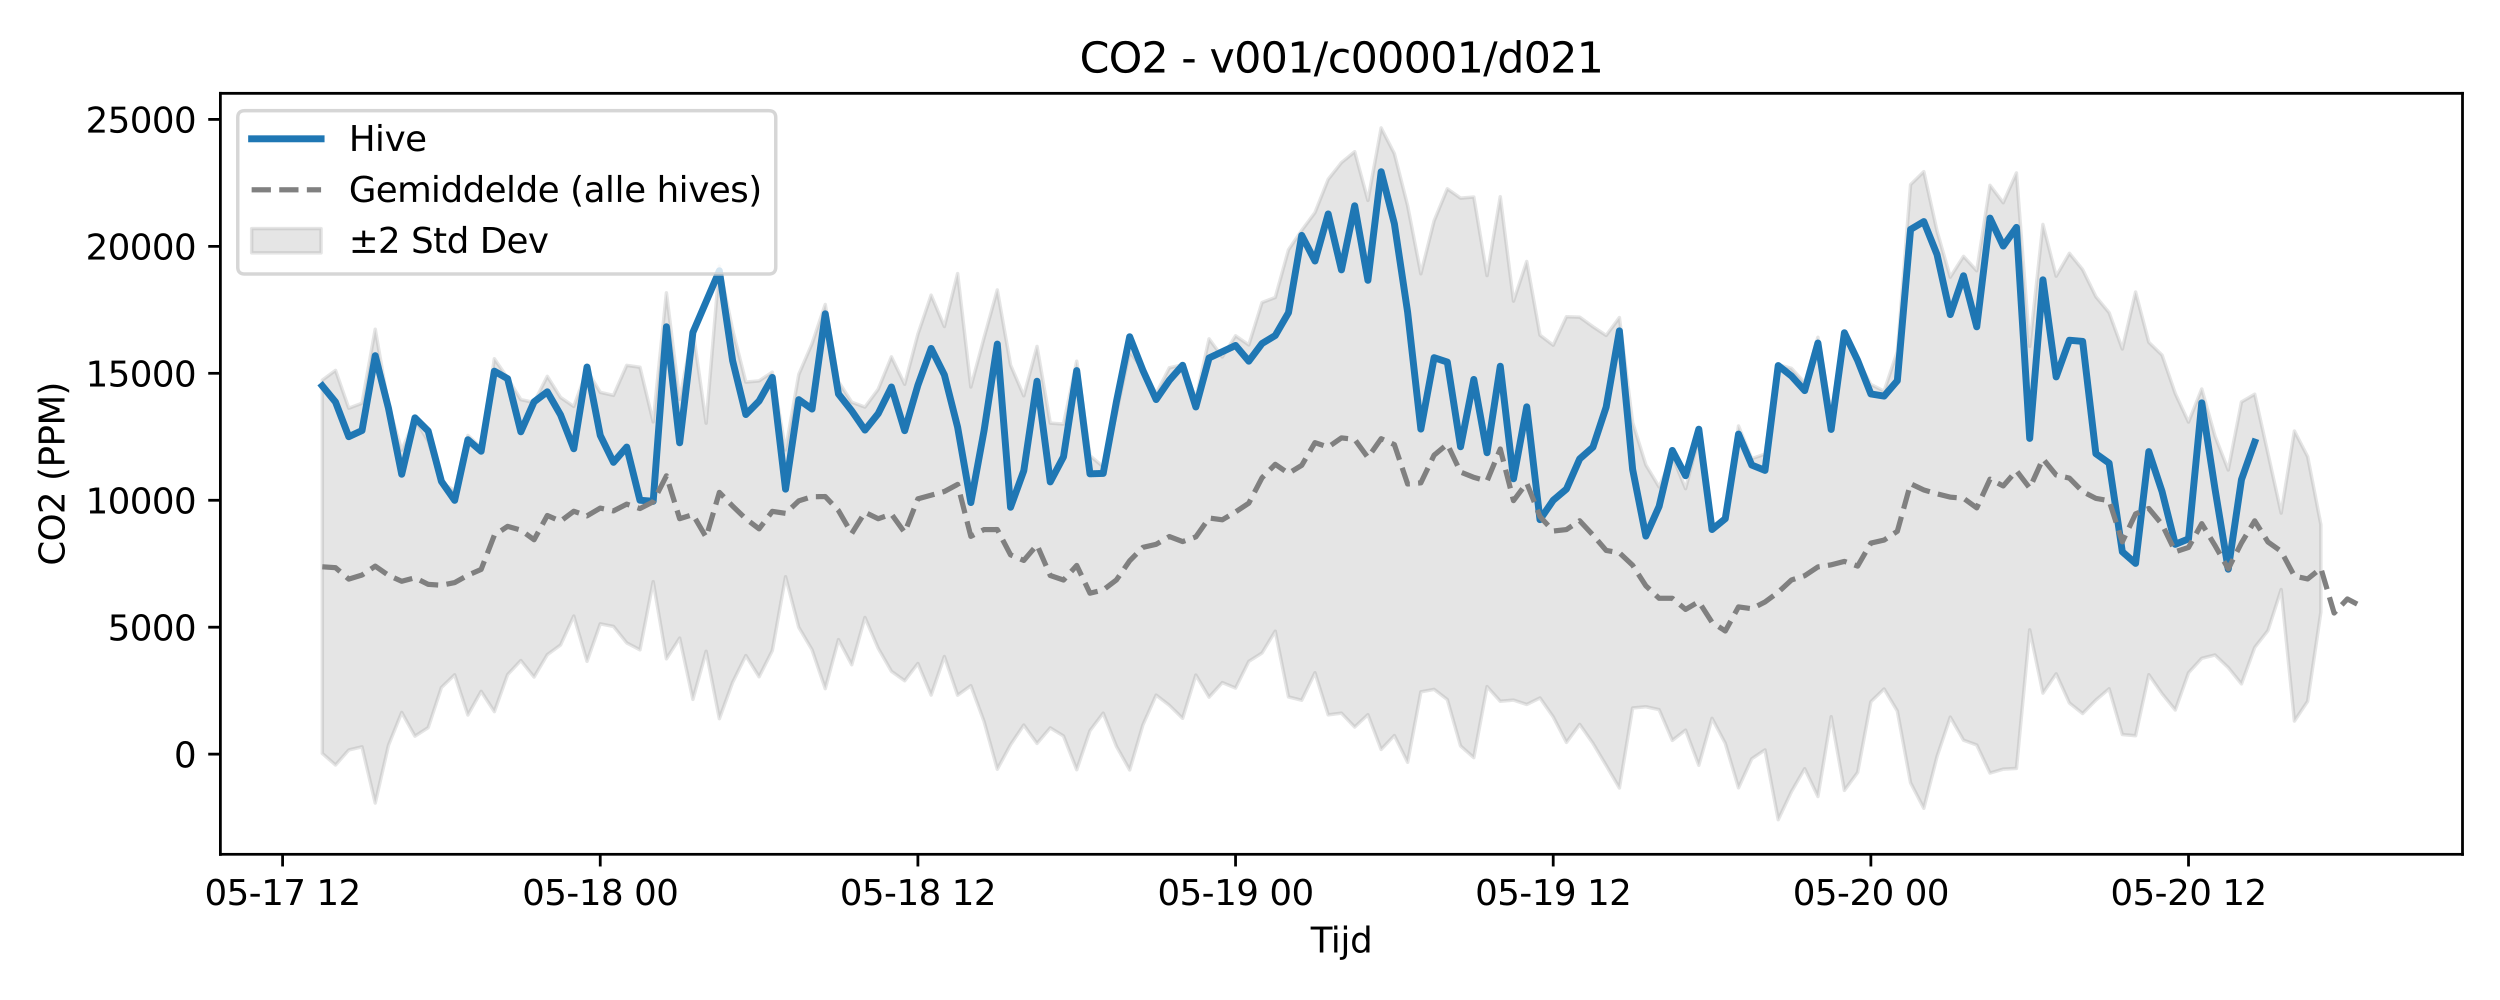<?xml version="1.0" encoding="utf-8" standalone="no"?>
<!DOCTYPE svg PUBLIC "-//W3C//DTD SVG 1.1//EN"
  "http://www.w3.org/Graphics/SVG/1.1/DTD/svg11.dtd">
<svg xmlns:xlink="http://www.w3.org/1999/xlink" width="720pt" height="288pt" viewBox="0 0 720 288" xmlns="http://www.w3.org/2000/svg" version="1.1">
 <defs>
  <style type="text/css">*{stroke-linejoin: round; stroke-linecap: butt}</style>
 </defs>
 <g id="figure_1">
  <g id="patch_1">
   <path d="M 0 288 
L 720 288 
L 720 0 
L 0 0 
z
" style="fill: #ffffff"/>
  </g>
  <g id="axes_1">
   <g id="patch_2">
    <path d="M 63.47 246.04 
L 709.2 246.04 
L 709.2 26.88 
L 63.47 26.88 
z
" style="fill: #ffffff"/>
   </g>
   <g id="FillBetweenPolyCollection_1">
    <defs>
     <path id="m0c7f203e4f" d="M 92.821 -178.512 
L 92.821 -71.019 
L 96.633 -67.678 
L 100.445 -72.002 
L 104.257 -72.915 
L 108.069 -56.719 
L 111.881 -73.365 
L 115.693 -82.821 
L 119.504 -75.982 
L 123.316 -78.44 
L 127.128 -89.997 
L 130.94 -93.659 
L 134.752 -82.068 
L 138.564 -88.889 
L 142.376 -83.044 
L 146.187 -93.699 
L 149.999 -97.769 
L 153.811 -93.007 
L 157.623 -99.449 
L 161.435 -102.237 
L 165.247 -110.585 
L 169.059 -97.53 
L 172.871 -108.329 
L 176.682 -107.587 
L 180.494 -102.848 
L 184.306 -100.839 
L 188.118 -120.483 
L 191.93 -98.254 
L 195.742 -104.23 
L 199.554 -86.56 
L 203.365 -100.439 
L 207.177 -81.02 
L 210.989 -91.46 
L 214.801 -99.202 
L 218.613 -93.084 
L 222.425 -100.635 
L 226.237 -121.901 
L 230.049 -107.332 
L 233.86 -100.878 
L 237.672 -89.664 
L 241.484 -103.794 
L 245.296 -96.547 
L 249.108 -110.166 
L 252.92 -101.303 
L 256.732 -94.665 
L 260.543 -91.937 
L 264.355 -96.917 
L 268.167 -87.817 
L 271.979 -98.923 
L 275.791 -87.777 
L 279.603 -90.524 
L 283.415 -80.199 
L 287.226 -66.461 
L 291.038 -73.517 
L 294.85 -79.181 
L 298.662 -73.886 
L 302.474 -78.369 
L 306.286 -76.031 
L 310.098 -66.316 
L 313.91 -77.562 
L 317.721 -82.614 
L 321.533 -73.052 
L 325.345 -66.254 
L 329.157 -79.234 
L 332.969 -87.808 
L 336.781 -84.859 
L 340.593 -81.122 
L 344.404 -93.588 
L 348.216 -87.216 
L 352.028 -91.41 
L 355.84 -89.843 
L 359.652 -97.516 
L 363.464 -99.936 
L 367.276 -106.224 
L 371.088 -87.286 
L 374.899 -86.328 
L 378.711 -94.248 
L 382.523 -82.12 
L 386.335 -82.609 
L 390.147 -78.605 
L 393.959 -82.175 
L 397.771 -72.155 
L 401.582 -76.164 
L 405.394 -68.456 
L 409.206 -88.748 
L 413.018 -89.458 
L 416.83 -86.519 
L 420.642 -73.166 
L 424.454 -69.797 
L 428.266 -90.266 
L 432.077 -86.031 
L 435.889 -86.37 
L 439.701 -85.11 
L 443.513 -86.986 
L 447.325 -81.545 
L 451.137 -74.192 
L 454.949 -79.374 
L 458.76 -73.929 
L 462.572 -67.56 
L 466.384 -61.059 
L 470.196 -84.101 
L 474.008 -84.454 
L 477.82 -83.622 
L 481.632 -74.751 
L 485.444 -77.722 
L 489.255 -67.595 
L 493.067 -81.113 
L 496.879 -73.929 
L 500.691 -61.102 
L 504.503 -69.465 
L 508.315 -72.034 
L 512.127 -51.922 
L 515.938 -60.014 
L 519.75 -66.614 
L 523.562 -58.599 
L 527.374 -81.599 
L 531.186 -60.363 
L 534.998 -65.543 
L 538.81 -85.899 
L 542.621 -89.575 
L 546.433 -83.207 
L 550.245 -62.55 
L 554.057 -55.211 
L 557.869 -70.146 
L 561.681 -81.474 
L 565.493 -74.827 
L 569.305 -73.436 
L 573.116 -65.36 
L 576.928 -66.485 
L 580.74 -66.693 
L 584.552 -106.612 
L 588.364 -88.374 
L 592.176 -93.929 
L 595.988 -85.542 
L 599.799 -82.501 
L 603.611 -86.371 
L 607.423 -89.632 
L 611.235 -76.45 
L 615.047 -76.111 
L 618.859 -93.694 
L 622.671 -88.212 
L 626.483 -83.514 
L 630.294 -94.234 
L 634.106 -98.406 
L 637.918 -99.361 
L 641.73 -95.737 
L 645.542 -91.038 
L 649.354 -101.535 
L 653.166 -106.406 
L 656.977 -118.216 
L 660.789 -80.326 
L 664.601 -86.027 
L 668.413 -111.735 
L 668.413 -136.892 
L 668.413 -136.892 
L 664.601 -156.499 
L 660.789 -163.875 
L 656.977 -140.222 
L 653.166 -157.423 
L 649.354 -174.47 
L 645.542 -172.236 
L 641.73 -152.639 
L 637.918 -162.413 
L 634.106 -175.978 
L 630.294 -166.436 
L 626.483 -174.653 
L 622.671 -185.731 
L 618.859 -189.414 
L 615.047 -203.903 
L 611.235 -187.479 
L 607.423 -197.944 
L 603.611 -202.563 
L 599.799 -210.353 
L 595.988 -215.051 
L 592.176 -208.463 
L 588.364 -223.364 
L 584.552 -188.247 
L 580.74 -238.2 
L 576.928 -229.614 
L 573.116 -234.632 
L 569.305 -210.027 
L 565.493 -214.175 
L 561.681 -208.177 
L 557.869 -221.421 
L 554.057 -238.566 
L 550.245 -234.833 
L 546.433 -186.787 
L 542.621 -175.344 
L 538.81 -177.281 
L 534.998 -184.387 
L 531.186 -192.275 
L 527.374 -169.054 
L 523.562 -190.867 
L 519.75 -177.779 
L 515.938 -181.912 
L 512.127 -182.961 
L 508.315 -157.22 
L 504.503 -155.908 
L 500.691 -165.325 
L 496.879 -138.614 
L 493.067 -136.411 
L 489.255 -161.848 
L 485.444 -147.257 
L 481.632 -156.633 
L 477.82 -147.765 
L 474.008 -154.11 
L 470.196 -166.331 
L 466.384 -196.543 
L 462.572 -191.392 
L 458.76 -193.918 
L 454.949 -196.663 
L 451.137 -196.776 
L 447.325 -188.581 
L 443.513 -191.485 
L 439.701 -212.697 
L 435.889 -201.266 
L 432.077 -231.356 
L 428.266 -208.63 
L 424.454 -231.254 
L 420.642 -230.943 
L 416.83 -233.622 
L 413.018 -224.385 
L 409.206 -209.137 
L 405.394 -228.761 
L 401.582 -243.737 
L 397.771 -251.158 
L 393.959 -230.273 
L 390.147 -244.318 
L 386.335 -241.168 
L 382.523 -236.359 
L 378.711 -226.787 
L 374.899 -221.652 
L 371.088 -216.065 
L 367.276 -202.329 
L 363.464 -200.881 
L 359.652 -188.663 
L 355.84 -191.295 
L 352.028 -185.186 
L 348.216 -190.414 
L 344.404 -173.18 
L 340.593 -182.927 
L 336.781 -182.089 
L 332.969 -174.662 
L 329.157 -181.482 
L 325.345 -186.734 
L 321.533 -168.914 
L 317.721 -153.559 
L 313.91 -156.76 
L 310.098 -183.981 
L 306.286 -165.867 
L 302.474 -166.149 
L 298.662 -188.239 
L 294.85 -174.011 
L 291.038 -182.89 
L 287.226 -204.506 
L 283.415 -190.762 
L 279.603 -176.538 
L 275.791 -209.213 
L 271.979 -193.962 
L 268.167 -203.001 
L 264.355 -191.752 
L 260.543 -177.324 
L 256.732 -185.228 
L 252.92 -175.91 
L 249.108 -170.759 
L 245.296 -172.167 
L 241.484 -178.106 
L 237.672 -200.317 
L 233.86 -189.018 
L 230.049 -180.179 
L 226.237 -158.406 
L 222.425 -180.827 
L 218.613 -178.303 
L 214.801 -177.964 
L 210.989 -193.054 
L 207.177 -211.368 
L 203.365 -166.115 
L 199.554 -193.038 
L 195.742 -172.988 
L 191.93 -203.676 
L 188.118 -166.486 
L 184.306 -182.236 
L 180.494 -182.776 
L 176.682 -174.138 
L 172.871 -175.008 
L 169.059 -181.33 
L 165.247 -170.932 
L 161.435 -173.553 
L 157.623 -179.624 
L 153.811 -172.102 
L 149.999 -172.906 
L 146.187 -179.115 
L 142.376 -184.678 
L 138.564 -159.123 
L 134.752 -162.596 
L 130.94 -146.766 
L 127.128 -148.91 
L 123.316 -160.974 
L 119.504 -167.229 
L 115.693 -158.362 
L 111.881 -171.257 
L 108.069 -193.189 
L 104.257 -171.869 
L 100.445 -170.433 
L 96.633 -181.338 
L 92.821 -178.512 
z
" style="stroke: #808080; stroke-opacity: 0.2"/>
    </defs>
    <g clip-path="url(#pdf04a0a72e)">
     <use xlink:href="#m0c7f203e4f" x="0" y="288" style="fill: #808080; fill-opacity: 0.2; stroke: #808080; stroke-opacity: 0.2"/>
    </g>
   </g>
   <g id="matplotlib.axis_1">
    <g id="xtick_1">
     <g id="line2d_1">
      <defs>
       <path id="md0b5caf166" d="M 0 0 
L 0 3.5 
" style="stroke: #000000; stroke-width: 0.8"/>
      </defs>
      <g>
       <use xlink:href="#md0b5caf166" x="81.386" y="246.04" style="stroke: #000000; stroke-width: 0.8"/>
      </g>
     </g>
     <g id="text_1">
      <!-- 05-17 12 -->
      <g transform="translate(58.905 260.638) scale(0.1 -0.1)">
       <defs>
        <path id="DejaVuSans-30" d="M 2034 4250 
Q 1547 4250 1301 3770 
Q 1056 3291 1056 2328 
Q 1056 1369 1301 889 
Q 1547 409 2034 409 
Q 2525 409 2770 889 
Q 3016 1369 3016 2328 
Q 3016 3291 2770 3770 
Q 2525 4250 2034 4250 
z
M 2034 4750 
Q 2819 4750 3233 4129 
Q 3647 3509 3647 2328 
Q 3647 1150 3233 529 
Q 2819 -91 2034 -91 
Q 1250 -91 836 529 
Q 422 1150 422 2328 
Q 422 3509 836 4129 
Q 1250 4750 2034 4750 
z
" transform="scale(0.016)"/>
        <path id="DejaVuSans-35" d="M 691 4666 
L 3169 4666 
L 3169 4134 
L 1269 4134 
L 1269 2991 
Q 1406 3038 1543 3061 
Q 1681 3084 1819 3084 
Q 2600 3084 3056 2656 
Q 3513 2228 3513 1497 
Q 3513 744 3044 326 
Q 2575 -91 1722 -91 
Q 1428 -91 1123 -41 
Q 819 9 494 109 
L 494 744 
Q 775 591 1075 516 
Q 1375 441 1709 441 
Q 2250 441 2565 725 
Q 2881 1009 2881 1497 
Q 2881 1984 2565 2268 
Q 2250 2553 1709 2553 
Q 1456 2553 1204 2497 
Q 953 2441 691 2322 
L 691 4666 
z
" transform="scale(0.016)"/>
        <path id="DejaVuSans-2d" d="M 313 2009 
L 1997 2009 
L 1997 1497 
L 313 1497 
L 313 2009 
z
" transform="scale(0.016)"/>
        <path id="DejaVuSans-31" d="M 794 531 
L 1825 531 
L 1825 4091 
L 703 3866 
L 703 4441 
L 1819 4666 
L 2450 4666 
L 2450 531 
L 3481 531 
L 3481 0 
L 794 0 
L 794 531 
z
" transform="scale(0.016)"/>
        <path id="DejaVuSans-37" d="M 525 4666 
L 3525 4666 
L 3525 4397 
L 1831 0 
L 1172 0 
L 2766 4134 
L 525 4134 
L 525 4666 
z
" transform="scale(0.016)"/>
        <path id="DejaVuSans-20" transform="scale(0.016)"/>
        <path id="DejaVuSans-32" d="M 1228 531 
L 3431 531 
L 3431 0 
L 469 0 
L 469 531 
Q 828 903 1448 1529 
Q 2069 2156 2228 2338 
Q 2531 2678 2651 2914 
Q 2772 3150 2772 3378 
Q 2772 3750 2511 3984 
Q 2250 4219 1831 4219 
Q 1534 4219 1204 4116 
Q 875 4013 500 3803 
L 500 4441 
Q 881 4594 1212 4672 
Q 1544 4750 1819 4750 
Q 2544 4750 2975 4387 
Q 3406 4025 3406 3419 
Q 3406 3131 3298 2873 
Q 3191 2616 2906 2266 
Q 2828 2175 2409 1742 
Q 1991 1309 1228 531 
z
" transform="scale(0.016)"/>
       </defs>
       <use xlink:href="#DejaVuSans-30"/>
       <use xlink:href="#DejaVuSans-35" transform="translate(63.623 0)"/>
       <use xlink:href="#DejaVuSans-2d" transform="translate(127.246 0)"/>
       <use xlink:href="#DejaVuSans-31" transform="translate(163.33 0)"/>
       <use xlink:href="#DejaVuSans-37" transform="translate(226.953 0)"/>
       <use xlink:href="#DejaVuSans-20" transform="translate(290.576 0)"/>
       <use xlink:href="#DejaVuSans-31" transform="translate(322.363 0)"/>
       <use xlink:href="#DejaVuSans-32" transform="translate(385.986 0)"/>
      </g>
     </g>
    </g>
    <g id="xtick_2">
     <g id="line2d_2">
      <g>
       <use xlink:href="#md0b5caf166" x="172.871" y="246.04" style="stroke: #000000; stroke-width: 0.8"/>
      </g>
     </g>
     <g id="text_2">
      <!-- 05-18 00 -->
      <g transform="translate(150.39 260.638) scale(0.1 -0.1)">
       <defs>
        <path id="DejaVuSans-38" d="M 2034 2216 
Q 1584 2216 1326 1975 
Q 1069 1734 1069 1313 
Q 1069 891 1326 650 
Q 1584 409 2034 409 
Q 2484 409 2743 651 
Q 3003 894 3003 1313 
Q 3003 1734 2745 1975 
Q 2488 2216 2034 2216 
z
M 1403 2484 
Q 997 2584 770 2862 
Q 544 3141 544 3541 
Q 544 4100 942 4425 
Q 1341 4750 2034 4750 
Q 2731 4750 3128 4425 
Q 3525 4100 3525 3541 
Q 3525 3141 3298 2862 
Q 3072 2584 2669 2484 
Q 3125 2378 3379 2068 
Q 3634 1759 3634 1313 
Q 3634 634 3220 271 
Q 2806 -91 2034 -91 
Q 1263 -91 848 271 
Q 434 634 434 1313 
Q 434 1759 690 2068 
Q 947 2378 1403 2484 
z
M 1172 3481 
Q 1172 3119 1398 2916 
Q 1625 2713 2034 2713 
Q 2441 2713 2670 2916 
Q 2900 3119 2900 3481 
Q 2900 3844 2670 4047 
Q 2441 4250 2034 4250 
Q 1625 4250 1398 4047 
Q 1172 3844 1172 3481 
z
" transform="scale(0.016)"/>
       </defs>
       <use xlink:href="#DejaVuSans-30"/>
       <use xlink:href="#DejaVuSans-35" transform="translate(63.623 0)"/>
       <use xlink:href="#DejaVuSans-2d" transform="translate(127.246 0)"/>
       <use xlink:href="#DejaVuSans-31" transform="translate(163.33 0)"/>
       <use xlink:href="#DejaVuSans-38" transform="translate(226.953 0)"/>
       <use xlink:href="#DejaVuSans-20" transform="translate(290.576 0)"/>
       <use xlink:href="#DejaVuSans-30" transform="translate(322.363 0)"/>
       <use xlink:href="#DejaVuSans-30" transform="translate(385.986 0)"/>
      </g>
     </g>
    </g>
    <g id="xtick_3">
     <g id="line2d_3">
      <g>
       <use xlink:href="#md0b5caf166" x="264.355" y="246.04" style="stroke: #000000; stroke-width: 0.8"/>
      </g>
     </g>
     <g id="text_3">
      <!-- 05-18 12 -->
      <g transform="translate(241.875 260.638) scale(0.1 -0.1)">
       <use xlink:href="#DejaVuSans-30"/>
       <use xlink:href="#DejaVuSans-35" transform="translate(63.623 0)"/>
       <use xlink:href="#DejaVuSans-2d" transform="translate(127.246 0)"/>
       <use xlink:href="#DejaVuSans-31" transform="translate(163.33 0)"/>
       <use xlink:href="#DejaVuSans-38" transform="translate(226.953 0)"/>
       <use xlink:href="#DejaVuSans-20" transform="translate(290.576 0)"/>
       <use xlink:href="#DejaVuSans-31" transform="translate(322.363 0)"/>
       <use xlink:href="#DejaVuSans-32" transform="translate(385.986 0)"/>
      </g>
     </g>
    </g>
    <g id="xtick_4">
     <g id="line2d_4">
      <g>
       <use xlink:href="#md0b5caf166" x="355.84" y="246.04" style="stroke: #000000; stroke-width: 0.8"/>
      </g>
     </g>
     <g id="text_4">
      <!-- 05-19 00 -->
      <g transform="translate(333.36 260.638) scale(0.1 -0.1)">
       <defs>
        <path id="DejaVuSans-39" d="M 703 97 
L 703 672 
Q 941 559 1184 500 
Q 1428 441 1663 441 
Q 2288 441 2617 861 
Q 2947 1281 2994 2138 
Q 2813 1869 2534 1725 
Q 2256 1581 1919 1581 
Q 1219 1581 811 2004 
Q 403 2428 403 3163 
Q 403 3881 828 4315 
Q 1253 4750 1959 4750 
Q 2769 4750 3195 4129 
Q 3622 3509 3622 2328 
Q 3622 1225 3098 567 
Q 2575 -91 1691 -91 
Q 1453 -91 1209 -44 
Q 966 3 703 97 
z
M 1959 2075 
Q 2384 2075 2632 2365 
Q 2881 2656 2881 3163 
Q 2881 3666 2632 3958 
Q 2384 4250 1959 4250 
Q 1534 4250 1286 3958 
Q 1038 3666 1038 3163 
Q 1038 2656 1286 2365 
Q 1534 2075 1959 2075 
z
" transform="scale(0.016)"/>
       </defs>
       <use xlink:href="#DejaVuSans-30"/>
       <use xlink:href="#DejaVuSans-35" transform="translate(63.623 0)"/>
       <use xlink:href="#DejaVuSans-2d" transform="translate(127.246 0)"/>
       <use xlink:href="#DejaVuSans-31" transform="translate(163.33 0)"/>
       <use xlink:href="#DejaVuSans-39" transform="translate(226.953 0)"/>
       <use xlink:href="#DejaVuSans-20" transform="translate(290.576 0)"/>
       <use xlink:href="#DejaVuSans-30" transform="translate(322.363 0)"/>
       <use xlink:href="#DejaVuSans-30" transform="translate(385.986 0)"/>
      </g>
     </g>
    </g>
    <g id="xtick_5">
     <g id="line2d_5">
      <g>
       <use xlink:href="#md0b5caf166" x="447.325" y="246.04" style="stroke: #000000; stroke-width: 0.8"/>
      </g>
     </g>
     <g id="text_5">
      <!-- 05-19 12 -->
      <g transform="translate(424.844 260.638) scale(0.1 -0.1)">
       <use xlink:href="#DejaVuSans-30"/>
       <use xlink:href="#DejaVuSans-35" transform="translate(63.623 0)"/>
       <use xlink:href="#DejaVuSans-2d" transform="translate(127.246 0)"/>
       <use xlink:href="#DejaVuSans-31" transform="translate(163.33 0)"/>
       <use xlink:href="#DejaVuSans-39" transform="translate(226.953 0)"/>
       <use xlink:href="#DejaVuSans-20" transform="translate(290.576 0)"/>
       <use xlink:href="#DejaVuSans-31" transform="translate(322.363 0)"/>
       <use xlink:href="#DejaVuSans-32" transform="translate(385.986 0)"/>
      </g>
     </g>
    </g>
    <g id="xtick_6">
     <g id="line2d_6">
      <g>
       <use xlink:href="#md0b5caf166" x="538.81" y="246.04" style="stroke: #000000; stroke-width: 0.8"/>
      </g>
     </g>
     <g id="text_6">
      <!-- 05-20 00 -->
      <g transform="translate(516.329 260.638) scale(0.1 -0.1)">
       <use xlink:href="#DejaVuSans-30"/>
       <use xlink:href="#DejaVuSans-35" transform="translate(63.623 0)"/>
       <use xlink:href="#DejaVuSans-2d" transform="translate(127.246 0)"/>
       <use xlink:href="#DejaVuSans-32" transform="translate(163.33 0)"/>
       <use xlink:href="#DejaVuSans-30" transform="translate(226.953 0)"/>
       <use xlink:href="#DejaVuSans-20" transform="translate(290.576 0)"/>
       <use xlink:href="#DejaVuSans-30" transform="translate(322.363 0)"/>
       <use xlink:href="#DejaVuSans-30" transform="translate(385.986 0)"/>
      </g>
     </g>
    </g>
    <g id="xtick_7">
     <g id="line2d_7">
      <g>
       <use xlink:href="#md0b5caf166" x="630.294" y="246.04" style="stroke: #000000; stroke-width: 0.8"/>
      </g>
     </g>
     <g id="text_7">
      <!-- 05-20 12 -->
      <g transform="translate(607.814 260.638) scale(0.1 -0.1)">
       <use xlink:href="#DejaVuSans-30"/>
       <use xlink:href="#DejaVuSans-35" transform="translate(63.623 0)"/>
       <use xlink:href="#DejaVuSans-2d" transform="translate(127.246 0)"/>
       <use xlink:href="#DejaVuSans-32" transform="translate(163.33 0)"/>
       <use xlink:href="#DejaVuSans-30" transform="translate(226.953 0)"/>
       <use xlink:href="#DejaVuSans-20" transform="translate(290.576 0)"/>
       <use xlink:href="#DejaVuSans-31" transform="translate(322.363 0)"/>
       <use xlink:href="#DejaVuSans-32" transform="translate(385.986 0)"/>
      </g>
     </g>
    </g>
    <g id="text_8">
     <!-- Tijd -->
     <g transform="translate(377.485 274.317) scale(0.1 -0.1)">
      <defs>
       <path id="DejaVuSans-54" d="M -19 4666 
L 3928 4666 
L 3928 4134 
L 2272 4134 
L 2272 0 
L 1638 0 
L 1638 4134 
L -19 4134 
L -19 4666 
z
" transform="scale(0.016)"/>
       <path id="DejaVuSans-69" d="M 603 3500 
L 1178 3500 
L 1178 0 
L 603 0 
L 603 3500 
z
M 603 4863 
L 1178 4863 
L 1178 4134 
L 603 4134 
L 603 4863 
z
" transform="scale(0.016)"/>
       <path id="DejaVuSans-6a" d="M 603 3500 
L 1178 3500 
L 1178 -63 
Q 1178 -731 923 -1031 
Q 669 -1331 103 -1331 
L -116 -1331 
L -116 -844 
L 38 -844 
Q 366 -844 484 -692 
Q 603 -541 603 -63 
L 603 3500 
z
M 603 4863 
L 1178 4863 
L 1178 4134 
L 603 4134 
L 603 4863 
z
" transform="scale(0.016)"/>
       <path id="DejaVuSans-64" d="M 2906 2969 
L 2906 4863 
L 3481 4863 
L 3481 0 
L 2906 0 
L 2906 525 
Q 2725 213 2448 61 
Q 2172 -91 1784 -91 
Q 1150 -91 751 415 
Q 353 922 353 1747 
Q 353 2572 751 3078 
Q 1150 3584 1784 3584 
Q 2172 3584 2448 3432 
Q 2725 3281 2906 2969 
z
M 947 1747 
Q 947 1113 1208 752 
Q 1469 391 1925 391 
Q 2381 391 2643 752 
Q 2906 1113 2906 1747 
Q 2906 2381 2643 2742 
Q 2381 3103 1925 3103 
Q 1469 3103 1208 2742 
Q 947 2381 947 1747 
z
" transform="scale(0.016)"/>
      </defs>
      <use xlink:href="#DejaVuSans-54"/>
      <use xlink:href="#DejaVuSans-69" transform="translate(57.959 0)"/>
      <use xlink:href="#DejaVuSans-6a" transform="translate(85.742 0)"/>
      <use xlink:href="#DejaVuSans-64" transform="translate(113.525 0)"/>
     </g>
    </g>
   </g>
   <g id="matplotlib.axis_2">
    <g id="ytick_1">
     <g id="line2d_8">
      <defs>
       <path id="mb0fc7101e6" d="M 0 0 
L -3.5 0 
" style="stroke: #000000; stroke-width: 0.8"/>
      </defs>
      <g>
       <use xlink:href="#mb0fc7101e6" x="63.47" y="217.197" style="stroke: #000000; stroke-width: 0.8"/>
      </g>
     </g>
     <g id="text_9">
      <!-- 0 -->
      <g transform="translate(50.108 220.996) scale(0.1 -0.1)">
       <use xlink:href="#DejaVuSans-30"/>
      </g>
     </g>
    </g>
    <g id="ytick_2">
     <g id="line2d_9">
      <g>
       <use xlink:href="#mb0fc7101e6" x="63.47" y="180.635" style="stroke: #000000; stroke-width: 0.8"/>
      </g>
     </g>
     <g id="text_10">
      <!-- 5000 -->
      <g transform="translate(31.02 184.434) scale(0.1 -0.1)">
       <use xlink:href="#DejaVuSans-35"/>
       <use xlink:href="#DejaVuSans-30" transform="translate(63.623 0)"/>
       <use xlink:href="#DejaVuSans-30" transform="translate(127.246 0)"/>
       <use xlink:href="#DejaVuSans-30" transform="translate(190.869 0)"/>
      </g>
     </g>
    </g>
    <g id="ytick_3">
     <g id="line2d_10">
      <g>
       <use xlink:href="#mb0fc7101e6" x="63.47" y="144.074" style="stroke: #000000; stroke-width: 0.8"/>
      </g>
     </g>
     <g id="text_11">
      <!-- 10000 -->
      <g transform="translate(24.657 147.873) scale(0.1 -0.1)">
       <use xlink:href="#DejaVuSans-31"/>
       <use xlink:href="#DejaVuSans-30" transform="translate(63.623 0)"/>
       <use xlink:href="#DejaVuSans-30" transform="translate(127.246 0)"/>
       <use xlink:href="#DejaVuSans-30" transform="translate(190.869 0)"/>
       <use xlink:href="#DejaVuSans-30" transform="translate(254.492 0)"/>
      </g>
     </g>
    </g>
    <g id="ytick_4">
     <g id="line2d_11">
      <g>
       <use xlink:href="#mb0fc7101e6" x="63.47" y="107.512" style="stroke: #000000; stroke-width: 0.8"/>
      </g>
     </g>
     <g id="text_12">
      <!-- 15000 -->
      <g transform="translate(24.657 111.312) scale(0.1 -0.1)">
       <use xlink:href="#DejaVuSans-31"/>
       <use xlink:href="#DejaVuSans-35" transform="translate(63.623 0)"/>
       <use xlink:href="#DejaVuSans-30" transform="translate(127.246 0)"/>
       <use xlink:href="#DejaVuSans-30" transform="translate(190.869 0)"/>
       <use xlink:href="#DejaVuSans-30" transform="translate(254.492 0)"/>
      </g>
     </g>
    </g>
    <g id="ytick_5">
     <g id="line2d_12">
      <g>
       <use xlink:href="#mb0fc7101e6" x="63.47" y="70.951" style="stroke: #000000; stroke-width: 0.8"/>
      </g>
     </g>
     <g id="text_13">
      <!-- 20000 -->
      <g transform="translate(24.657 74.75) scale(0.1 -0.1)">
       <use xlink:href="#DejaVuSans-32"/>
       <use xlink:href="#DejaVuSans-30" transform="translate(63.623 0)"/>
       <use xlink:href="#DejaVuSans-30" transform="translate(127.246 0)"/>
       <use xlink:href="#DejaVuSans-30" transform="translate(190.869 0)"/>
       <use xlink:href="#DejaVuSans-30" transform="translate(254.492 0)"/>
      </g>
     </g>
    </g>
    <g id="ytick_6">
     <g id="line2d_13">
      <g>
       <use xlink:href="#mb0fc7101e6" x="63.47" y="34.39" style="stroke: #000000; stroke-width: 0.8"/>
      </g>
     </g>
     <g id="text_14">
      <!-- 25000 -->
      <g transform="translate(24.657 38.189) scale(0.1 -0.1)">
       <use xlink:href="#DejaVuSans-32"/>
       <use xlink:href="#DejaVuSans-35" transform="translate(63.623 0)"/>
       <use xlink:href="#DejaVuSans-30" transform="translate(127.246 0)"/>
       <use xlink:href="#DejaVuSans-30" transform="translate(190.869 0)"/>
       <use xlink:href="#DejaVuSans-30" transform="translate(254.492 0)"/>
      </g>
     </g>
    </g>
    <g id="text_15">
     <!-- CO2 (PPM) -->
     <g transform="translate(18.578 162.903) rotate(-90) scale(0.1 -0.1)">
      <defs>
       <path id="DejaVuSans-43" d="M 4122 4306 
L 4122 3641 
Q 3803 3938 3442 4084 
Q 3081 4231 2675 4231 
Q 1875 4231 1450 3742 
Q 1025 3253 1025 2328 
Q 1025 1406 1450 917 
Q 1875 428 2675 428 
Q 3081 428 3442 575 
Q 3803 722 4122 1019 
L 4122 359 
Q 3791 134 3420 21 
Q 3050 -91 2638 -91 
Q 1578 -91 968 557 
Q 359 1206 359 2328 
Q 359 3453 968 4101 
Q 1578 4750 2638 4750 
Q 3056 4750 3426 4639 
Q 3797 4528 4122 4306 
z
" transform="scale(0.016)"/>
       <path id="DejaVuSans-4f" d="M 2522 4238 
Q 1834 4238 1429 3725 
Q 1025 3213 1025 2328 
Q 1025 1447 1429 934 
Q 1834 422 2522 422 
Q 3209 422 3611 934 
Q 4013 1447 4013 2328 
Q 4013 3213 3611 3725 
Q 3209 4238 2522 4238 
z
M 2522 4750 
Q 3503 4750 4090 4092 
Q 4678 3434 4678 2328 
Q 4678 1225 4090 567 
Q 3503 -91 2522 -91 
Q 1538 -91 948 565 
Q 359 1222 359 2328 
Q 359 3434 948 4092 
Q 1538 4750 2522 4750 
z
" transform="scale(0.016)"/>
       <path id="DejaVuSans-28" d="M 1984 4856 
Q 1566 4138 1362 3434 
Q 1159 2731 1159 2009 
Q 1159 1288 1364 580 
Q 1569 -128 1984 -844 
L 1484 -844 
Q 1016 -109 783 600 
Q 550 1309 550 2009 
Q 550 2706 781 3412 
Q 1013 4119 1484 4856 
L 1984 4856 
z
" transform="scale(0.016)"/>
       <path id="DejaVuSans-50" d="M 1259 4147 
L 1259 2394 
L 2053 2394 
Q 2494 2394 2734 2622 
Q 2975 2850 2975 3272 
Q 2975 3691 2734 3919 
Q 2494 4147 2053 4147 
L 1259 4147 
z
M 628 4666 
L 2053 4666 
Q 2838 4666 3239 4311 
Q 3641 3956 3641 3272 
Q 3641 2581 3239 2228 
Q 2838 1875 2053 1875 
L 1259 1875 
L 1259 0 
L 628 0 
L 628 4666 
z
" transform="scale(0.016)"/>
       <path id="DejaVuSans-4d" d="M 628 4666 
L 1569 4666 
L 2759 1491 
L 3956 4666 
L 4897 4666 
L 4897 0 
L 4281 0 
L 4281 4097 
L 3078 897 
L 2444 897 
L 1241 4097 
L 1241 0 
L 628 0 
L 628 4666 
z
" transform="scale(0.016)"/>
       <path id="DejaVuSans-29" d="M 513 4856 
L 1013 4856 
Q 1481 4119 1714 3412 
Q 1947 2706 1947 2009 
Q 1947 1309 1714 600 
Q 1481 -109 1013 -844 
L 513 -844 
Q 928 -128 1133 580 
Q 1338 1288 1338 2009 
Q 1338 2731 1133 3434 
Q 928 4138 513 4856 
z
" transform="scale(0.016)"/>
      </defs>
      <use xlink:href="#DejaVuSans-43"/>
      <use xlink:href="#DejaVuSans-4f" transform="translate(69.824 0)"/>
      <use xlink:href="#DejaVuSans-32" transform="translate(148.535 0)"/>
      <use xlink:href="#DejaVuSans-20" transform="translate(212.158 0)"/>
      <use xlink:href="#DejaVuSans-28" transform="translate(243.945 0)"/>
      <use xlink:href="#DejaVuSans-50" transform="translate(282.959 0)"/>
      <use xlink:href="#DejaVuSans-50" transform="translate(343.262 0)"/>
      <use xlink:href="#DejaVuSans-4d" transform="translate(403.564 0)"/>
      <use xlink:href="#DejaVuSans-29" transform="translate(489.844 0)"/>
     </g>
    </g>
   </g>
   <g id="line2d_14">
    <path d="M 92.821 111.139 
L 96.633 115.79 
L 100.445 125.768 
L 104.257 123.992 
L 108.069 102.438 
L 111.881 117.581 
L 115.693 136.579 
L 119.504 120.338 
L 123.316 124.13 
L 127.128 138.641 
L 130.94 144.099 
L 134.752 126.654 
L 138.564 129.956 
L 142.376 106.896 
L 146.187 109.06 
L 149.999 124.355 
L 153.811 115.727 
L 157.623 112.848 
L 161.435 119.475 
L 165.247 129.24 
L 169.059 105.709 
L 172.871 125.386 
L 176.682 133.152 
L 180.494 128.76 
L 184.306 144.069 
L 188.118 144.366 
L 191.93 94.114 
L 195.742 127.524 
L 199.554 95.74 
L 207.177 77.993 
L 210.989 103.853 
L 214.801 119.384 
L 218.613 115.494 
L 222.425 108.704 
L 226.237 140.878 
L 230.049 115.103 
L 233.86 117.808 
L 237.672 90.377 
L 241.484 113.467 
L 245.296 118.322 
L 249.108 123.859 
L 252.92 119.12 
L 256.732 111.459 
L 260.543 124.031 
L 264.355 110.935 
L 268.167 100.357 
L 271.979 107.968 
L 275.791 123.022 
L 279.603 144.739 
L 283.415 123.98 
L 287.226 99.099 
L 291.038 146.088 
L 294.85 135.57 
L 298.662 109.801 
L 302.474 138.787 
L 306.286 131.559 
L 310.098 106.73 
L 313.91 136.462 
L 317.721 136.342 
L 321.533 115.671 
L 325.345 96.988 
L 329.157 106.681 
L 332.969 115.069 
L 336.781 109.514 
L 340.593 105.202 
L 344.404 117.204 
L 348.216 103.096 
L 355.84 99.488 
L 359.652 104.02 
L 363.464 98.933 
L 367.276 96.625 
L 371.088 90.046 
L 374.899 67.797 
L 378.711 75.17 
L 382.523 61.621 
L 386.335 77.719 
L 390.147 59.27 
L 393.959 80.728 
L 397.771 49.463 
L 401.582 64.451 
L 405.394 89.9 
L 409.206 123.573 
L 413.018 103.011 
L 416.83 104.276 
L 420.642 128.664 
L 424.454 109.284 
L 428.266 130.385 
L 432.077 105.48 
L 435.889 137.888 
L 439.701 117.172 
L 443.513 149.657 
L 447.325 144.076 
L 451.137 140.849 
L 454.949 132.159 
L 458.76 128.794 
L 462.572 117.25 
L 466.384 95.294 
L 470.196 135.172 
L 474.008 154.396 
L 477.82 145.84 
L 481.632 129.727 
L 485.444 137.003 
L 489.255 123.612 
L 493.067 152.502 
L 496.879 149.387 
L 500.691 125.021 
L 504.503 133.937 
L 508.315 135.475 
L 512.127 105.282 
L 515.938 108.292 
L 519.75 112.492 
L 523.562 98.796 
L 527.374 123.68 
L 531.186 95.837 
L 534.998 103.791 
L 538.81 113.455 
L 542.621 114.076 
L 546.433 109.643 
L 550.245 66.076 
L 554.057 63.814 
L 557.869 73.328 
L 561.681 90.599 
L 565.493 79.421 
L 569.305 94.127 
L 573.116 62.813 
L 576.928 70.871 
L 580.74 65.494 
L 584.552 126.261 
L 588.364 80.589 
L 592.176 108.548 
L 595.988 97.985 
L 599.799 98.321 
L 603.611 130.663 
L 607.423 133.386 
L 611.235 158.918 
L 615.047 162.256 
L 618.859 130.064 
L 622.671 141.562 
L 626.483 156.768 
L 630.294 155.199 
L 634.106 116.024 
L 637.918 140.813 
L 641.73 163.927 
L 645.542 138.127 
L 649.354 127.318 
L 649.354 127.318 
" clip-path="url(#pdf04a0a72e)" style="fill: none; stroke: #1f77b4; stroke-width: 2; stroke-linecap: square"/>
   </g>
   <g id="line2d_15">
    <path d="M 92.821 163.234 
L 96.633 163.492 
L 100.445 166.782 
L 104.257 165.608 
L 108.069 163.046 
L 111.881 165.689 
L 115.693 167.408 
L 119.504 166.394 
L 123.316 168.293 
L 127.128 168.547 
L 130.94 167.788 
L 134.752 165.668 
L 138.564 163.994 
L 142.376 154.139 
L 146.187 151.593 
L 149.999 152.662 
L 153.811 155.446 
L 157.623 148.464 
L 161.435 150.105 
L 165.247 147.241 
L 169.059 148.57 
L 172.871 146.331 
L 176.682 147.138 
L 180.494 145.188 
L 184.306 146.463 
L 188.118 144.516 
L 191.93 137.035 
L 195.742 149.391 
L 199.554 148.201 
L 203.365 154.723 
L 207.177 141.806 
L 210.989 145.743 
L 214.801 149.417 
L 218.613 152.307 
L 222.425 147.269 
L 226.237 147.846 
L 230.049 144.245 
L 233.86 143.052 
L 237.672 143.009 
L 241.484 147.05 
L 245.296 153.643 
L 249.108 147.538 
L 252.92 149.394 
L 256.732 148.053 
L 260.543 153.37 
L 264.355 143.665 
L 271.979 141.557 
L 275.791 139.505 
L 279.603 154.469 
L 283.415 152.52 
L 287.226 152.516 
L 291.038 159.796 
L 294.85 161.404 
L 298.662 156.937 
L 302.474 165.741 
L 306.286 167.051 
L 310.098 162.851 
L 313.91 170.839 
L 317.721 169.914 
L 321.533 167.017 
L 325.345 161.506 
L 329.157 157.642 
L 332.969 156.765 
L 336.781 154.526 
L 340.593 155.976 
L 344.404 154.616 
L 348.216 149.185 
L 352.028 149.702 
L 355.84 147.431 
L 359.652 144.91 
L 363.464 137.591 
L 367.276 133.724 
L 371.088 136.325 
L 374.899 134.01 
L 378.711 127.483 
L 382.523 128.761 
L 386.335 126.111 
L 390.147 126.539 
L 393.959 131.776 
L 397.771 126.343 
L 401.582 128.05 
L 405.394 139.391 
L 409.206 139.058 
L 413.018 131.078 
L 416.83 127.929 
L 420.642 135.946 
L 424.454 137.475 
L 428.266 138.552 
L 432.077 129.307 
L 435.889 144.182 
L 439.701 139.097 
L 443.513 148.764 
L 447.325 152.937 
L 451.137 152.516 
L 454.949 149.982 
L 458.76 154.077 
L 462.572 158.524 
L 466.384 159.199 
L 470.196 162.784 
L 474.008 168.718 
L 477.82 172.306 
L 481.632 172.308 
L 485.444 175.511 
L 489.255 173.278 
L 493.067 179.238 
L 496.879 181.728 
L 500.691 174.786 
L 504.503 175.313 
L 508.315 173.373 
L 512.127 170.558 
L 515.938 167.037 
L 519.75 165.803 
L 523.562 163.267 
L 527.374 162.673 
L 531.186 161.681 
L 534.998 163.035 
L 538.81 156.41 
L 542.621 155.54 
L 546.433 153.003 
L 550.245 139.308 
L 554.057 141.111 
L 557.869 142.216 
L 561.681 143.174 
L 565.493 143.499 
L 569.305 146.268 
L 573.116 138.004 
L 576.928 139.951 
L 580.74 135.554 
L 584.552 140.571 
L 588.364 132.131 
L 592.176 136.804 
L 595.988 137.704 
L 599.799 141.573 
L 603.611 143.533 
L 607.423 144.212 
L 611.235 156.036 
L 615.047 147.993 
L 618.859 146.446 
L 622.671 151.028 
L 626.483 158.917 
L 630.294 157.665 
L 634.106 150.808 
L 637.918 157.113 
L 641.73 163.812 
L 645.542 156.363 
L 649.354 149.997 
L 653.166 156.085 
L 656.977 158.781 
L 660.789 165.9 
L 664.601 166.737 
L 668.413 163.687 
L 672.225 176.548 
L 676.037 172.502 
L 679.849 174.488 
L 679.849 174.488 
" clip-path="url(#pdf04a0a72e)" style="fill: none; stroke-dasharray: 5.55,2.4; stroke-dashoffset: 0; stroke: #808080; stroke-width: 1.5"/>
   </g>
   <g id="patch_3">
    <path d="M 63.47 246.04 
L 63.47 26.88 
" style="fill: none; stroke: #000000; stroke-width: 0.8; stroke-linejoin: miter; stroke-linecap: square"/>
   </g>
   <g id="patch_4">
    <path d="M 709.2 246.04 
L 709.2 26.88 
" style="fill: none; stroke: #000000; stroke-width: 0.8; stroke-linejoin: miter; stroke-linecap: square"/>
   </g>
   <g id="patch_5">
    <path d="M 63.47 246.04 
L 709.2 246.04 
" style="fill: none; stroke: #000000; stroke-width: 0.8; stroke-linejoin: miter; stroke-linecap: square"/>
   </g>
   <g id="patch_6">
    <path d="M 63.47 26.88 
L 709.2 26.88 
" style="fill: none; stroke: #000000; stroke-width: 0.8; stroke-linejoin: miter; stroke-linecap: square"/>
   </g>
   <g id="text_16">
    <!-- CO2 - v001/c00001/d021 -->
    <g transform="translate(310.932 20.88) scale(0.12 -0.12)">
     <defs>
      <path id="DejaVuSans-76" d="M 191 3500 
L 800 3500 
L 1894 563 
L 2988 3500 
L 3597 3500 
L 2284 0 
L 1503 0 
L 191 3500 
z
" transform="scale(0.016)"/>
      <path id="DejaVuSans-2f" d="M 1625 4666 
L 2156 4666 
L 531 -594 
L 0 -594 
L 1625 4666 
z
" transform="scale(0.016)"/>
      <path id="DejaVuSans-63" d="M 3122 3366 
L 3122 2828 
Q 2878 2963 2633 3030 
Q 2388 3097 2138 3097 
Q 1578 3097 1268 2742 
Q 959 2388 959 1747 
Q 959 1106 1268 751 
Q 1578 397 2138 397 
Q 2388 397 2633 464 
Q 2878 531 3122 666 
L 3122 134 
Q 2881 22 2623 -34 
Q 2366 -91 2075 -91 
Q 1284 -91 818 406 
Q 353 903 353 1747 
Q 353 2603 823 3093 
Q 1294 3584 2113 3584 
Q 2378 3584 2631 3529 
Q 2884 3475 3122 3366 
z
" transform="scale(0.016)"/>
     </defs>
     <use xlink:href="#DejaVuSans-43"/>
     <use xlink:href="#DejaVuSans-4f" transform="translate(69.824 0)"/>
     <use xlink:href="#DejaVuSans-32" transform="translate(148.535 0)"/>
     <use xlink:href="#DejaVuSans-20" transform="translate(212.158 0)"/>
     <use xlink:href="#DejaVuSans-2d" transform="translate(243.945 0)"/>
     <use xlink:href="#DejaVuSans-20" transform="translate(280.029 0)"/>
     <use xlink:href="#DejaVuSans-76" transform="translate(311.816 0)"/>
     <use xlink:href="#DejaVuSans-30" transform="translate(370.996 0)"/>
     <use xlink:href="#DejaVuSans-30" transform="translate(434.619 0)"/>
     <use xlink:href="#DejaVuSans-31" transform="translate(498.242 0)"/>
     <use xlink:href="#DejaVuSans-2f" transform="translate(561.865 0)"/>
     <use xlink:href="#DejaVuSans-63" transform="translate(595.557 0)"/>
     <use xlink:href="#DejaVuSans-30" transform="translate(650.537 0)"/>
     <use xlink:href="#DejaVuSans-30" transform="translate(714.16 0)"/>
     <use xlink:href="#DejaVuSans-30" transform="translate(777.783 0)"/>
     <use xlink:href="#DejaVuSans-30" transform="translate(841.406 0)"/>
     <use xlink:href="#DejaVuSans-31" transform="translate(905.029 0)"/>
     <use xlink:href="#DejaVuSans-2f" transform="translate(968.652 0)"/>
     <use xlink:href="#DejaVuSans-64" transform="translate(1002.344 0)"/>
     <use xlink:href="#DejaVuSans-30" transform="translate(1065.82 0)"/>
     <use xlink:href="#DejaVuSans-32" transform="translate(1129.443 0)"/>
     <use xlink:href="#DejaVuSans-31" transform="translate(1193.066 0)"/>
    </g>
   </g>
   <g id="legend_1">
    <g id="patch_7">
     <path d="M 70.47 78.914 
L 221.414 78.914 
Q 223.414 78.914 223.414 76.914 
L 223.414 33.88 
Q 223.414 31.88 221.414 31.88 
L 70.47 31.88 
Q 68.47 31.88 68.47 33.88 
L 68.47 76.914 
Q 68.47 78.914 70.47 78.914 
z
" style="fill: #ffffff; opacity: 0.8; stroke: #cccccc; stroke-linejoin: miter"/>
    </g>
    <g id="line2d_16">
     <path d="M 72.47 39.978 
L 82.47 39.978 
L 92.47 39.978 
" style="fill: none; stroke: #1f77b4; stroke-width: 2; stroke-linecap: square"/>
    </g>
    <g id="text_17">
     <!-- Hive -->
     <g transform="translate(100.47 43.478) scale(0.1 -0.1)">
      <defs>
       <path id="DejaVuSans-48" d="M 628 4666 
L 1259 4666 
L 1259 2753 
L 3553 2753 
L 3553 4666 
L 4184 4666 
L 4184 0 
L 3553 0 
L 3553 2222 
L 1259 2222 
L 1259 0 
L 628 0 
L 628 4666 
z
" transform="scale(0.016)"/>
       <path id="DejaVuSans-65" d="M 3597 1894 
L 3597 1613 
L 953 1613 
Q 991 1019 1311 708 
Q 1631 397 2203 397 
Q 2534 397 2845 478 
Q 3156 559 3463 722 
L 3463 178 
Q 3153 47 2828 -22 
Q 2503 -91 2169 -91 
Q 1331 -91 842 396 
Q 353 884 353 1716 
Q 353 2575 817 3079 
Q 1281 3584 2069 3584 
Q 2775 3584 3186 3129 
Q 3597 2675 3597 1894 
z
M 3022 2063 
Q 3016 2534 2758 2815 
Q 2500 3097 2075 3097 
Q 1594 3097 1305 2825 
Q 1016 2553 972 2059 
L 3022 2063 
z
" transform="scale(0.016)"/>
      </defs>
      <use xlink:href="#DejaVuSans-48"/>
      <use xlink:href="#DejaVuSans-69" transform="translate(75.195 0)"/>
      <use xlink:href="#DejaVuSans-76" transform="translate(102.979 0)"/>
      <use xlink:href="#DejaVuSans-65" transform="translate(162.158 0)"/>
     </g>
    </g>
    <g id="line2d_17">
     <path d="M 72.47 54.657 
L 82.47 54.657 
L 92.47 54.657 
" style="fill: none; stroke-dasharray: 5.55,2.4; stroke-dashoffset: 0; stroke: #808080; stroke-width: 1.5"/>
    </g>
    <g id="text_18">
     <!-- Gemiddelde (alle hives) -->
     <g transform="translate(100.47 58.157) scale(0.1 -0.1)">
      <defs>
       <path id="DejaVuSans-47" d="M 3809 666 
L 3809 1919 
L 2778 1919 
L 2778 2438 
L 4434 2438 
L 4434 434 
Q 4069 175 3628 42 
Q 3188 -91 2688 -91 
Q 1594 -91 976 548 
Q 359 1188 359 2328 
Q 359 3472 976 4111 
Q 1594 4750 2688 4750 
Q 3144 4750 3555 4637 
Q 3966 4525 4313 4306 
L 4313 3634 
Q 3963 3931 3569 4081 
Q 3175 4231 2741 4231 
Q 1884 4231 1454 3753 
Q 1025 3275 1025 2328 
Q 1025 1384 1454 906 
Q 1884 428 2741 428 
Q 3075 428 3337 486 
Q 3600 544 3809 666 
z
" transform="scale(0.016)"/>
       <path id="DejaVuSans-6d" d="M 3328 2828 
Q 3544 3216 3844 3400 
Q 4144 3584 4550 3584 
Q 5097 3584 5394 3201 
Q 5691 2819 5691 2113 
L 5691 0 
L 5113 0 
L 5113 2094 
Q 5113 2597 4934 2840 
Q 4756 3084 4391 3084 
Q 3944 3084 3684 2787 
Q 3425 2491 3425 1978 
L 3425 0 
L 2847 0 
L 2847 2094 
Q 2847 2600 2669 2842 
Q 2491 3084 2119 3084 
Q 1678 3084 1418 2786 
Q 1159 2488 1159 1978 
L 1159 0 
L 581 0 
L 581 3500 
L 1159 3500 
L 1159 2956 
Q 1356 3278 1631 3431 
Q 1906 3584 2284 3584 
Q 2666 3584 2933 3390 
Q 3200 3197 3328 2828 
z
" transform="scale(0.016)"/>
       <path id="DejaVuSans-6c" d="M 603 4863 
L 1178 4863 
L 1178 0 
L 603 0 
L 603 4863 
z
" transform="scale(0.016)"/>
       <path id="DejaVuSans-61" d="M 2194 1759 
Q 1497 1759 1228 1600 
Q 959 1441 959 1056 
Q 959 750 1161 570 
Q 1363 391 1709 391 
Q 2188 391 2477 730 
Q 2766 1069 2766 1631 
L 2766 1759 
L 2194 1759 
z
M 3341 1997 
L 3341 0 
L 2766 0 
L 2766 531 
Q 2569 213 2275 61 
Q 1981 -91 1556 -91 
Q 1019 -91 701 211 
Q 384 513 384 1019 
Q 384 1609 779 1909 
Q 1175 2209 1959 2209 
L 2766 2209 
L 2766 2266 
Q 2766 2663 2505 2880 
Q 2244 3097 1772 3097 
Q 1472 3097 1187 3025 
Q 903 2953 641 2809 
L 641 3341 
Q 956 3463 1253 3523 
Q 1550 3584 1831 3584 
Q 2591 3584 2966 3190 
Q 3341 2797 3341 1997 
z
" transform="scale(0.016)"/>
       <path id="DejaVuSans-68" d="M 3513 2113 
L 3513 0 
L 2938 0 
L 2938 2094 
Q 2938 2591 2744 2837 
Q 2550 3084 2163 3084 
Q 1697 3084 1428 2787 
Q 1159 2491 1159 1978 
L 1159 0 
L 581 0 
L 581 4863 
L 1159 4863 
L 1159 2956 
Q 1366 3272 1645 3428 
Q 1925 3584 2291 3584 
Q 2894 3584 3203 3211 
Q 3513 2838 3513 2113 
z
" transform="scale(0.016)"/>
       <path id="DejaVuSans-73" d="M 2834 3397 
L 2834 2853 
Q 2591 2978 2328 3040 
Q 2066 3103 1784 3103 
Q 1356 3103 1142 2972 
Q 928 2841 928 2578 
Q 928 2378 1081 2264 
Q 1234 2150 1697 2047 
L 1894 2003 
Q 2506 1872 2764 1633 
Q 3022 1394 3022 966 
Q 3022 478 2636 193 
Q 2250 -91 1575 -91 
Q 1294 -91 989 -36 
Q 684 19 347 128 
L 347 722 
Q 666 556 975 473 
Q 1284 391 1588 391 
Q 1994 391 2212 530 
Q 2431 669 2431 922 
Q 2431 1156 2273 1281 
Q 2116 1406 1581 1522 
L 1381 1569 
Q 847 1681 609 1914 
Q 372 2147 372 2553 
Q 372 3047 722 3315 
Q 1072 3584 1716 3584 
Q 2034 3584 2315 3537 
Q 2597 3491 2834 3397 
z
" transform="scale(0.016)"/>
      </defs>
      <use xlink:href="#DejaVuSans-47"/>
      <use xlink:href="#DejaVuSans-65" transform="translate(77.49 0)"/>
      <use xlink:href="#DejaVuSans-6d" transform="translate(139.014 0)"/>
      <use xlink:href="#DejaVuSans-69" transform="translate(236.426 0)"/>
      <use xlink:href="#DejaVuSans-64" transform="translate(264.209 0)"/>
      <use xlink:href="#DejaVuSans-64" transform="translate(327.686 0)"/>
      <use xlink:href="#DejaVuSans-65" transform="translate(391.162 0)"/>
      <use xlink:href="#DejaVuSans-6c" transform="translate(452.686 0)"/>
      <use xlink:href="#DejaVuSans-64" transform="translate(480.469 0)"/>
      <use xlink:href="#DejaVuSans-65" transform="translate(543.945 0)"/>
      <use xlink:href="#DejaVuSans-20" transform="translate(605.469 0)"/>
      <use xlink:href="#DejaVuSans-28" transform="translate(637.256 0)"/>
      <use xlink:href="#DejaVuSans-61" transform="translate(676.27 0)"/>
      <use xlink:href="#DejaVuSans-6c" transform="translate(737.549 0)"/>
      <use xlink:href="#DejaVuSans-6c" transform="translate(765.332 0)"/>
      <use xlink:href="#DejaVuSans-65" transform="translate(793.115 0)"/>
      <use xlink:href="#DejaVuSans-20" transform="translate(854.639 0)"/>
      <use xlink:href="#DejaVuSans-68" transform="translate(886.426 0)"/>
      <use xlink:href="#DejaVuSans-69" transform="translate(949.805 0)"/>
      <use xlink:href="#DejaVuSans-76" transform="translate(977.588 0)"/>
      <use xlink:href="#DejaVuSans-65" transform="translate(1036.768 0)"/>
      <use xlink:href="#DejaVuSans-73" transform="translate(1098.291 0)"/>
      <use xlink:href="#DejaVuSans-29" transform="translate(1150.391 0)"/>
     </g>
    </g>
    <g id="patch_8">
     <path d="M 72.47 72.835 
L 92.47 72.835 
L 92.47 65.835 
L 72.47 65.835 
z
" style="fill: #808080; fill-opacity: 0.2; stroke: #808080; stroke-opacity: 0.2; stroke-linejoin: miter"/>
    </g>
    <g id="text_19">
     <!-- ±2 Std Dev -->
     <g transform="translate(100.47 72.835) scale(0.1 -0.1)">
      <defs>
       <path id="DejaVuSans-b1" d="M 2944 4013 
L 2944 2803 
L 4684 2803 
L 4684 2272 
L 2944 2272 
L 2944 1063 
L 2419 1063 
L 2419 2272 
L 678 2272 
L 678 2803 
L 2419 2803 
L 2419 4013 
L 2944 4013 
z
M 678 531 
L 4684 531 
L 4684 0 
L 678 0 
L 678 531 
z
" transform="scale(0.016)"/>
       <path id="DejaVuSans-53" d="M 3425 4513 
L 3425 3897 
Q 3066 4069 2747 4153 
Q 2428 4238 2131 4238 
Q 1616 4238 1336 4038 
Q 1056 3838 1056 3469 
Q 1056 3159 1242 3001 
Q 1428 2844 1947 2747 
L 2328 2669 
Q 3034 2534 3370 2195 
Q 3706 1856 3706 1288 
Q 3706 609 3251 259 
Q 2797 -91 1919 -91 
Q 1588 -91 1214 -16 
Q 841 59 441 206 
L 441 856 
Q 825 641 1194 531 
Q 1563 422 1919 422 
Q 2459 422 2753 634 
Q 3047 847 3047 1241 
Q 3047 1584 2836 1778 
Q 2625 1972 2144 2069 
L 1759 2144 
Q 1053 2284 737 2584 
Q 422 2884 422 3419 
Q 422 4038 858 4394 
Q 1294 4750 2059 4750 
Q 2388 4750 2728 4690 
Q 3069 4631 3425 4513 
z
" transform="scale(0.016)"/>
       <path id="DejaVuSans-74" d="M 1172 4494 
L 1172 3500 
L 2356 3500 
L 2356 3053 
L 1172 3053 
L 1172 1153 
Q 1172 725 1289 603 
Q 1406 481 1766 481 
L 2356 481 
L 2356 0 
L 1766 0 
Q 1100 0 847 248 
Q 594 497 594 1153 
L 594 3053 
L 172 3053 
L 172 3500 
L 594 3500 
L 594 4494 
L 1172 4494 
z
" transform="scale(0.016)"/>
       <path id="DejaVuSans-44" d="M 1259 4147 
L 1259 519 
L 2022 519 
Q 2988 519 3436 956 
Q 3884 1394 3884 2338 
Q 3884 3275 3436 3711 
Q 2988 4147 2022 4147 
L 1259 4147 
z
M 628 4666 
L 1925 4666 
Q 3281 4666 3915 4102 
Q 4550 3538 4550 2338 
Q 4550 1131 3912 565 
Q 3275 0 1925 0 
L 628 0 
L 628 4666 
z
" transform="scale(0.016)"/>
      </defs>
      <use xlink:href="#DejaVuSans-b1"/>
      <use xlink:href="#DejaVuSans-32" transform="translate(83.789 0)"/>
      <use xlink:href="#DejaVuSans-20" transform="translate(147.412 0)"/>
      <use xlink:href="#DejaVuSans-53" transform="translate(179.199 0)"/>
      <use xlink:href="#DejaVuSans-74" transform="translate(242.676 0)"/>
      <use xlink:href="#DejaVuSans-64" transform="translate(281.885 0)"/>
      <use xlink:href="#DejaVuSans-20" transform="translate(345.361 0)"/>
      <use xlink:href="#DejaVuSans-44" transform="translate(377.148 0)"/>
      <use xlink:href="#DejaVuSans-65" transform="translate(454.15 0)"/>
      <use xlink:href="#DejaVuSans-76" transform="translate(515.674 0)"/>
     </g>
    </g>
   </g>
  </g>
 </g>
 <defs>
  <clipPath id="pdf04a0a72e">
   <rect x="63.47" y="26.88" width="645.73" height="219.16"/>
  </clipPath>
 </defs>
</svg>
